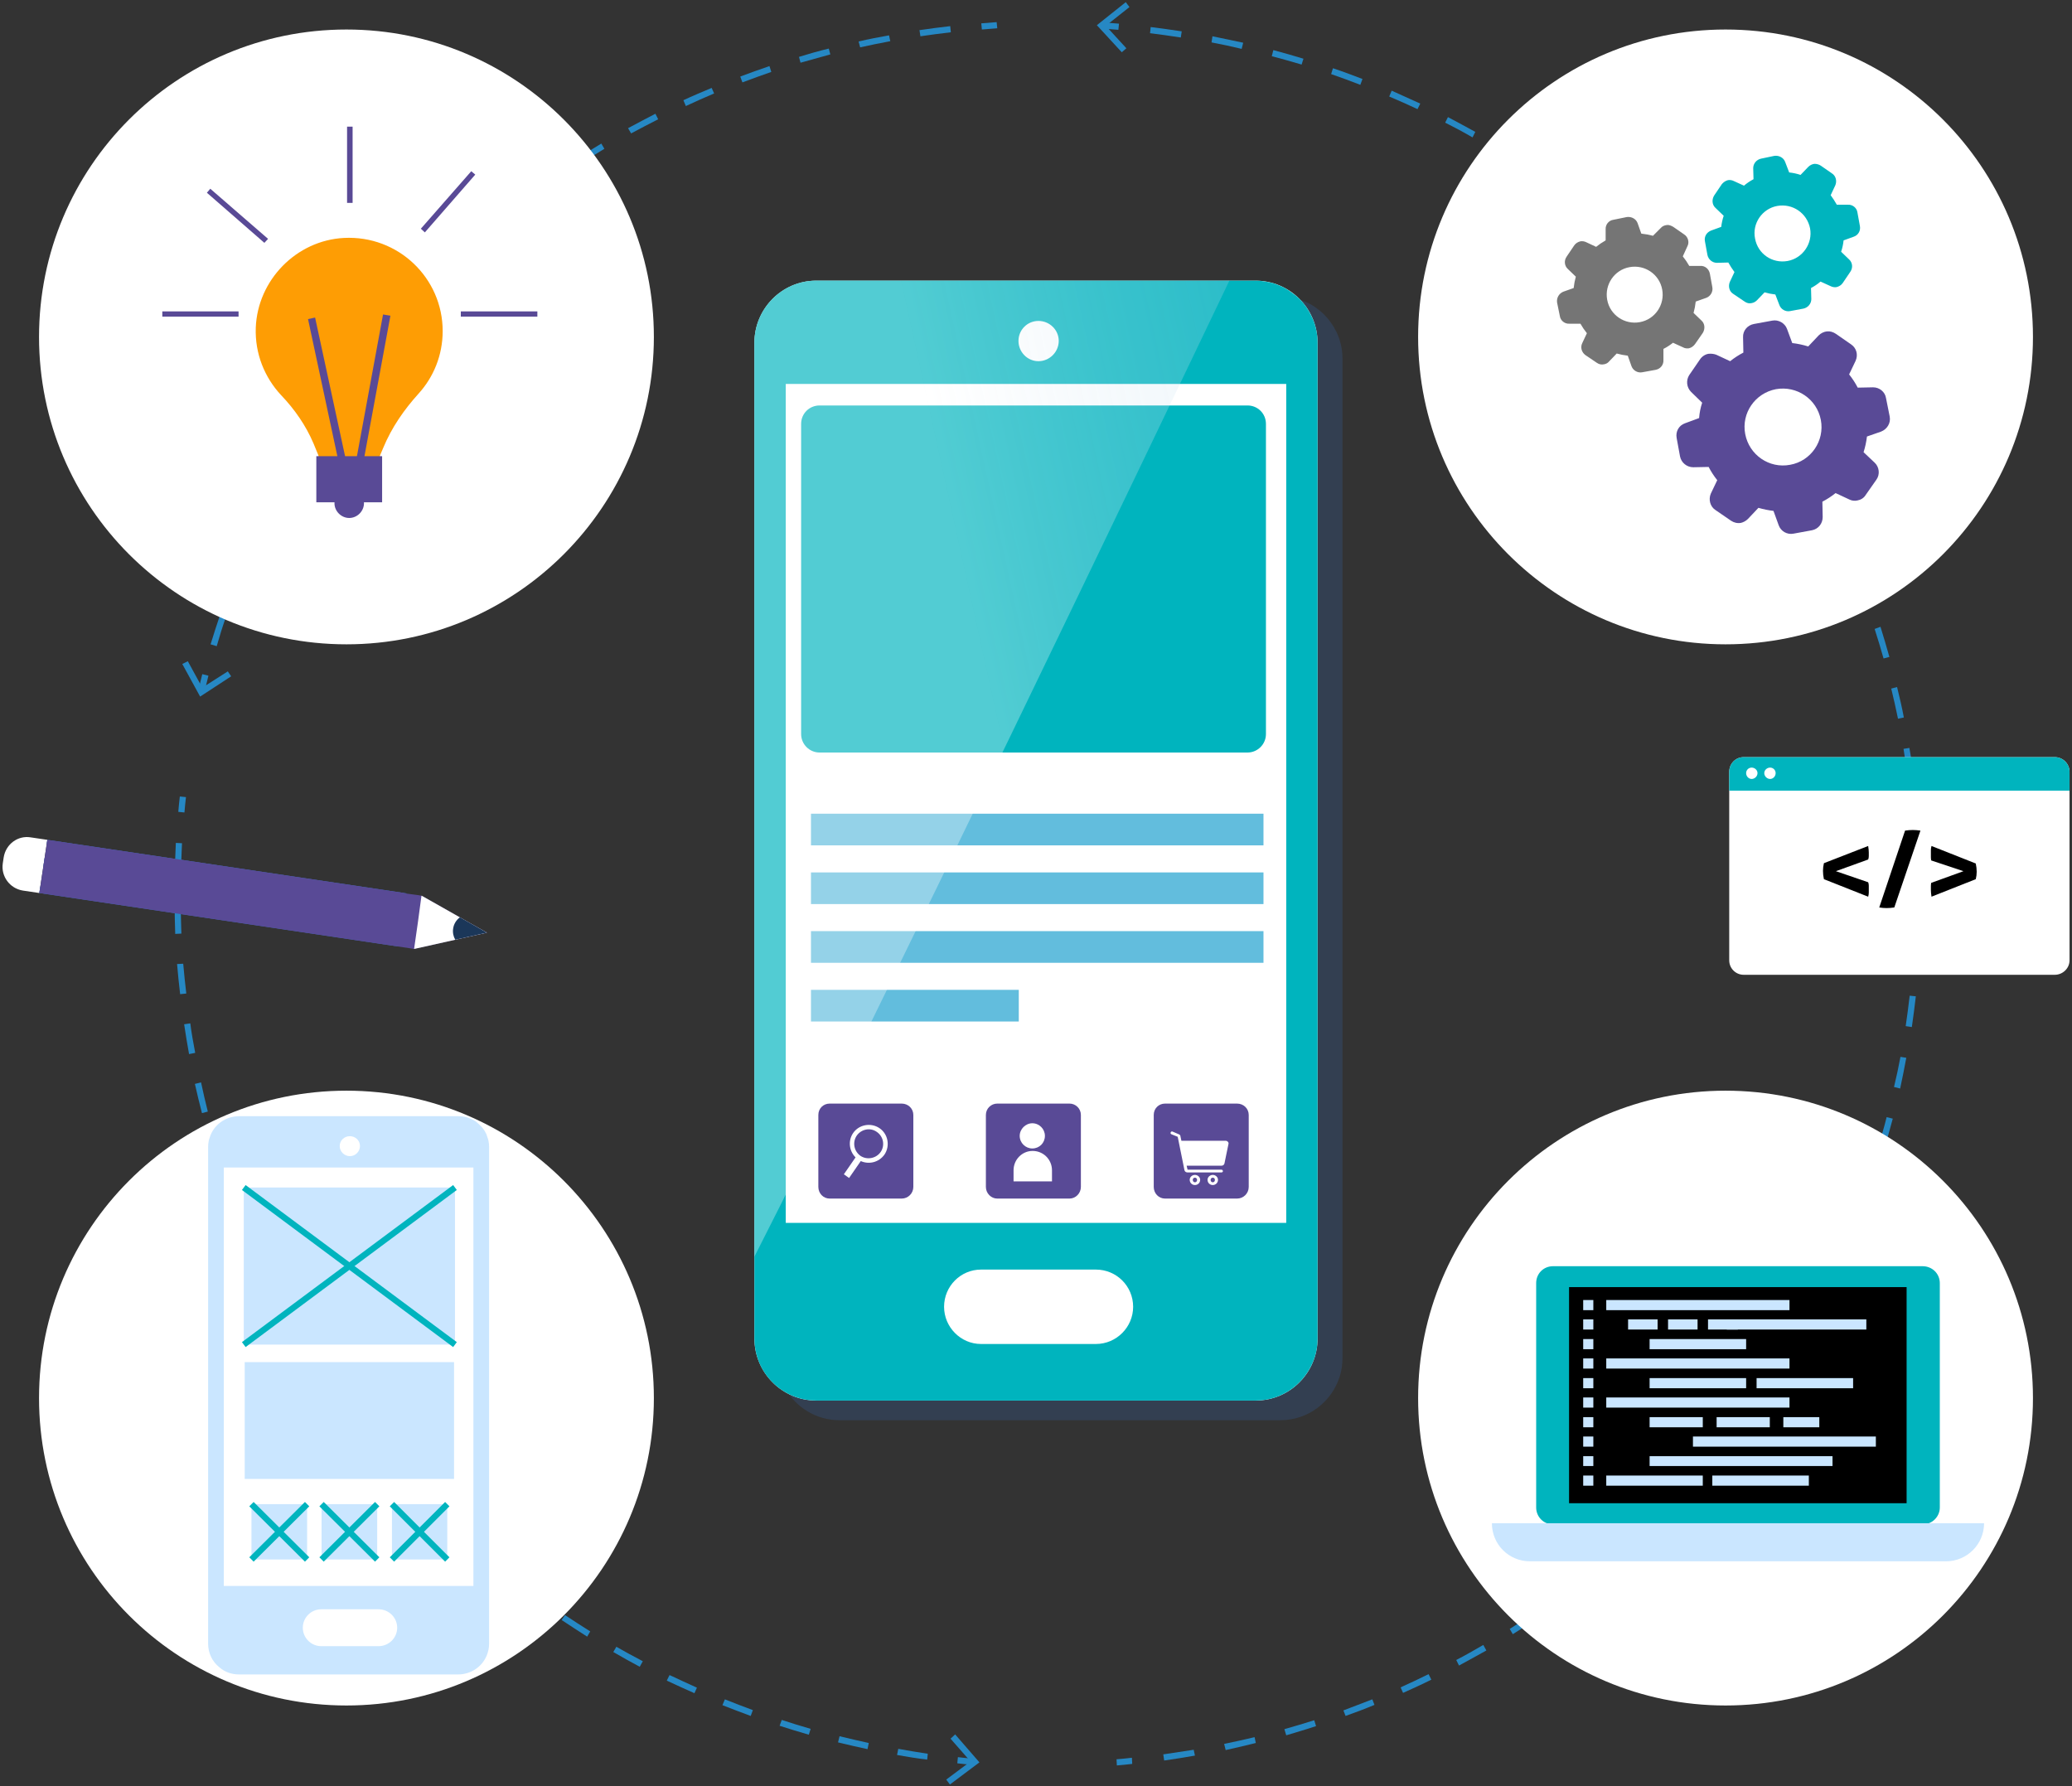 <svg width="674" height="581" viewBox="0 0 674 581" fill="none" xmlns="http://www.w3.org/2000/svg">
<rect x="0" y="0" width="674" height="581" fill="#333333" stroke="none"/>
<path d="M66.6 224.699L64.6 224.199C65 222.599 65.4 220.965 65.8 219.299L67.8 219.799C67.4 221.465 67 223.099 66.6 224.699Z" fill="#2688C4"/>
<path d="M70.498 210.2L68.498 209.6C69.498 206.4 70.498 203.2 71.598 200L73.498 200.7C72.398 203.8 71.398 207 70.498 210.2ZM76.898 191.2L74.998 190.5C76.198 187.4 77.398 184.2 78.698 181.2L80.598 181.9C79.298 185 77.998 188.1 76.898 191.2ZM84.598 172.8L82.798 171.9C84.198 168.9 85.698 165.9 87.198 162.9L88.998 163.8C87.498 166.7 85.998 169.8 84.598 172.8ZM93.598 154.9L91.898 154C93.498 151 95.198 148.1 96.898 145.2L98.598 146.3C96.898 149.1 95.198 152 93.598 154.9ZM103.898 137.8L102.198 136.7C103.998 133.9 105.898 131 107.798 128.3L109.498 129.5C107.598 132.2 105.698 135 103.898 137.8ZM115.398 121.4L113.798 120.2C115.798 117.5 117.898 114.8 119.998 112.2L121.498 113.5C119.398 116.1 117.398 118.7 115.398 121.4ZM127.898 105.8L126.398 104.5C128.598 102 130.898 99.5 133.198 97L134.598 98.4C132.398 100.8 130.098 103.3 127.898 105.8ZM141.598 91.2L140.198 89.8C142.498 87.4 144.998 85.1 147.398 82.8L148.798 84.3C146.398 86.5 143.898 88.9 141.598 91.2ZM156.198 77.6L154.898 76.1C157.398 73.9 159.998 71.7 162.598 69.6L163.898 71.2C161.298 73.3 158.698 75.4 156.198 77.6ZM171.798 65.1L170.598 63.5C173.198 61.5 175.998 59.5 178.698 57.6L179.898 59.2C177.098 61.1 174.398 63.1 171.798 65.1ZM188.198 53.7L187.098 52C189.898 50.2 192.798 48.4 195.598 46.7L196.598 48.4C193.798 50.1 190.898 51.9 188.198 53.7ZM205.298 43.4L204.298 41.7C207.298 40.1 210.298 38.5 213.198 37L214.098 38.8C211.198 40.3 208.198 41.8 205.298 43.4ZM223.098 34.5L222.298 32.6C225.298 31.2 228.398 29.9 231.498 28.6L232.298 30.4C229.198 31.7 226.098 33.1 223.098 34.5ZM241.498 26.8L240.798 24.9C243.998 23.7 247.098 22.6 250.298 21.5L250.898 23.4C247.798 24.5 244.598 25.6 241.498 26.8ZM260.398 20.4L259.898 18.5C263.098 17.5 266.298 16.6 269.598 15.8L270.098 17.7C266.898 18.6 263.598 19.5 260.398 20.4ZM279.798 15.4L279.298 13.5C282.598 12.7 285.898 12.1 289.198 11.5L289.598 13.4C286.298 14 282.998 14.7 279.798 15.4ZM299.398 11.8L299.098 9.8C302.398 9.3 305.798 8.9 309.098 8.5L309.298 10.5C305.998 10.9 302.698 11.3 299.398 11.8Z" fill="#2688C4"/>
<path d="M319.399 9.599L319.199 7.599C320.866 7.466 322.533 7.333 324.199 7.199L324.399 9.199C322.733 9.333 321.066 9.466 319.399 9.599Z" fill="#2688C4"/>
<path d="M75.199 220L74.099 218.4L65.799 223.7L61.099 215.1L59.299 216L65.099 226.6L75.199 220Z" fill="#2688C4"/>
<path d="M316.398 574.1C314.665 573.966 312.998 573.8 311.398 573.6L311.598 571.6C313.198 571.8 314.832 571.966 316.498 572.1L316.398 574.1Z" fill="#2688C4"/>
<path d="M301.599 572.399C298.299 571.999 295.099 571.499 291.799 570.899L292.199 568.899C295.399 569.499 298.599 569.999 301.799 570.499L301.599 572.399ZM282.199 568.999C278.999 568.299 275.799 567.599 272.599 566.799L273.099 564.799C276.299 565.599 279.499 566.299 282.599 566.999L282.199 568.999ZM263.099 564.299C259.899 563.399 256.799 562.399 253.599 561.399L254.299 559.499C257.399 560.499 260.499 561.499 263.699 562.399L263.099 564.299ZM244.199 558.199C241.199 557.099 238.099 555.899 234.999 554.699L235.799 552.799C238.799 553.999 241.899 555.199 244.899 556.299L244.199 558.199ZM225.899 550.799C222.899 549.499 219.899 548.099 216.899 546.699L217.799 544.899C220.799 546.299 223.799 547.699 226.699 548.999L225.899 550.799ZM208.099 542.199C205.299 540.699 202.399 539.099 199.499 537.399L200.499 535.699C203.299 537.299 206.199 538.899 209.099 540.399L208.099 542.199ZM190.999 532.399C188.199 530.599 185.399 528.799 182.699 526.999L183.799 525.399C186.499 527.199 189.299 528.999 191.999 530.699L190.999 532.399ZM174.599 521.399C171.999 519.499 169.299 517.499 166.799 515.499L167.999 513.899C170.499 515.899 173.199 517.899 175.799 519.799L174.599 521.399ZM158.999 509.299C156.499 507.199 153.999 504.999 151.599 502.799L152.899 501.299C155.299 503.499 157.799 505.599 160.299 507.699L158.999 509.299ZM144.299 496.199C141.999 493.999 139.599 491.599 137.299 489.299L138.799 487.899C141.099 490.199 143.399 492.499 145.699 494.699L144.299 496.199ZM130.599 482.099C128.399 479.699 126.199 477.199 124.099 474.699L125.599 473.399C127.699 475.899 129.799 478.399 131.999 480.799L130.599 482.099ZM117.899 467.099C115.899 464.499 113.899 461.899 111.899 459.199L113.499 457.999C115.499 460.699 117.499 463.299 119.499 465.799L117.899 467.099ZM106.199 451.299C104.299 448.499 102.499 445.799 100.799 442.999L102.499 441.999C104.199 444.699 105.999 447.399 107.799 450.099L106.199 451.299ZM95.699 434.699C93.999 431.899 92.399 428.999 90.899 426.099L92.599 425.199C94.199 427.999 95.799 430.899 97.399 433.699L95.699 434.699ZM86.399 417.399C84.899 414.499 83.499 411.499 82.099 408.499L83.999 407.699C85.299 410.599 86.699 413.599 88.199 416.499L86.399 417.399ZM78.199 399.499C76.999 396.499 75.799 393.399 74.599 390.299L76.499 389.599C77.599 392.699 78.799 395.699 80.099 398.699L78.199 399.499ZM71.299 381.099C70.299 377.999 69.299 374.799 68.299 371.699L70.299 371.099C71.199 374.199 72.199 377.399 73.199 380.499L71.299 381.099ZM65.699 362.099C64.899 358.999 64.099 355.799 63.399 352.599L65.399 352.099C66.099 355.299 66.799 358.499 67.599 361.599L65.699 362.099ZM61.499 342.899C60.899 339.699 60.399 336.399 59.899 333.199L61.899 332.899C62.299 336.099 62.899 339.299 63.499 342.499L61.499 342.899ZM58.599 323.399C58.199 320.199 57.899 316.899 57.599 313.599L59.599 313.499C59.899 316.699 60.199 319.999 60.599 323.199L58.599 323.399ZM56.999 303.799C56.899 300.499 56.799 297.199 56.799 293.899H58.799C58.799 297.099 58.899 300.399 58.999 303.699L56.999 303.799ZM58.799 284.099H56.799C56.899 280.799 57.099 277.499 57.199 274.199L59.199 274.299C59.099 277.599 58.899 280.899 58.799 284.099Z" fill="#2688C4"/>
<path d="M59.998 264.3L57.998 264.1C58.131 262.433 58.298 260.766 58.498 259.1L60.498 259.3C60.298 260.966 60.131 262.633 59.998 264.3Z" fill="#2688C4"/>
<path d="M310.699 564.199L309.199 565.599L315.699 572.999L307.799 578.899L308.999 580.499L318.599 573.299L310.699 564.199Z" fill="#2688C4"/>
<path d="M363.798 9.699C362.198 9.566 360.565 9.432 358.898 9.299L358.998 7.299C360.665 7.432 362.332 7.566 363.998 7.699L363.798 9.699Z" fill="#2688C4"/>
<path d="M378.7 572.699L378.4 570.699C381.7 570.199 385.1 569.699 388.3 569.199L388.7 571.099C385.4 571.699 382 572.199 378.7 572.699ZM398.7 569.299L398.2 567.299C401.5 566.599 404.8 565.899 408.1 565.099L408.5 566.999C405.3 567.799 401.9 568.599 398.7 569.299ZM418.4 564.499L417.8 562.499C421 561.599 424.3 560.599 427.5 559.599L428.1 561.499C424.9 562.599 421.6 563.499 418.4 564.499ZM437.7 558.199L437 556.399C440.1 555.199 443.3 553.999 446.4 552.799L447.1 554.599C444 555.899 440.8 557.099 437.7 558.199ZM456.4 550.699L455.6 548.899C458.7 547.499 461.7 546.099 464.7 544.599L465.6 546.399C462.6 547.899 459.5 549.299 456.4 550.699ZM474.6 541.799L473.7 539.999C476.6 538.499 479.6 536.799 482.5 535.099L483.5 536.899C480.6 538.499 477.6 540.199 474.6 541.799ZM492.1 531.599L491.1 529.899C493.9 528.099 496.7 526.299 499.5 524.399L500.6 526.099C497.9 527.899 495 529.799 492.1 531.599ZM508.9 520.199L507.7 518.599C510.4 516.599 513.1 514.599 515.7 512.499L517 514.099C514.3 516.199 511.6 518.199 508.9 520.199ZM524.8 507.599L523.5 506.099C526.1 503.899 528.6 501.699 531.1 499.499L532.4 500.899C529.9 503.199 527.4 505.499 524.8 507.599ZM539.8 493.999L538.4 492.499C540.8 490.199 543.2 487.799 545.5 485.399L546.9 486.699C544.6 489.199 542.2 491.599 539.8 493.999ZM553.8 479.299L552.3 477.899C554.5 475.499 556.7 472.899 558.8 470.299L560.4 471.599C558.2 474.199 556 476.799 553.8 479.299ZM566.7 463.599L565.1 462.399C567.1 459.699 569.2 456.999 571.1 454.299L572.7 455.399C570.8 458.199 568.7 460.899 566.7 463.599ZM578.4 447.099L576.8 445.999C578.6 443.199 580.4 440.299 582.2 437.399L583.9 438.499C582.1 441.399 580.3 444.199 578.4 447.099ZM589 429.699L587.3 428.699C588.9 425.799 590.5 422.799 592 419.799L593.8 420.799C592.3 423.699 590.7 426.699 589 429.699ZM598.3 411.599L596.5 410.799C597.9 407.699 599.3 404.599 600.6 401.599L602.5 402.399C601.1 405.499 599.7 408.599 598.3 411.599ZM606.3 392.899L604.4 392.199C605.6 389.099 606.8 385.899 607.9 382.699L609.8 383.399C608.7 386.599 607.5 389.799 606.3 392.899ZM612.9 373.699L611 373.099C611.9 369.899 612.9 366.699 613.7 363.399L615.7 363.899C614.8 367.199 613.9 370.499 612.9 373.699ZM618.1 354.099L616.1 353.599C616.9 350.299 617.6 346.999 618.2 343.799L620.1 344.099C619.5 347.399 618.8 350.799 618.1 354.099ZM621.9 334.099L619.9 333.799C620.4 330.499 620.8 327.199 621.2 323.899L623.2 324.099C622.8 327.399 622.4 330.799 621.9 334.099ZM624.2 313.999L622.2 313.799C622.5 310.499 622.7 307.099 622.8 303.799L624.8 303.899C624.7 307.199 624.5 310.599 624.2 313.999ZM625.1 293.699H623.1C623.1 292.766 623.1 291.832 623.1 290.899C623.1 288.499 623.066 286.065 623 283.599H625C625.066 286.065 625.1 288.499 625.1 290.899C625.1 291.832 625.1 292.766 625.1 293.699ZM622.6 273.599C622.4 270.199 622.1 266.799 621.8 263.499L623.8 263.299C624.1 266.699 624.4 270.099 624.6 273.399L622.6 273.599ZM620.7 253.599C620.2 250.299 619.7 246.899 619.2 243.599L621.1 243.299C621.7 246.599 622.2 249.999 622.6 253.299L620.7 253.599ZM617.4 233.799C616.7 230.499 616 227.199 615.2 223.999L617.1 223.499C617.9 226.799 618.7 230.099 619.3 233.399L617.4 233.799ZM612.7 214.199C611.8 210.999 610.8 207.699 609.8 204.599L611.7 203.899C612.7 207.199 613.7 210.399 614.6 213.699L612.7 214.199ZM606.5 194.999C605.4 191.899 604.2 188.699 602.9 185.599L604.8 184.899C606.1 187.999 607.3 191.199 608.4 194.299L606.5 194.999ZM599 176.399C597.6 173.299 596.2 170.299 594.7 167.299L596.5 166.399C598 169.399 599.5 172.499 600.8 175.599L599 176.399ZM590.2 158.299C588.6 155.399 587 152.399 585.3 149.499L587 148.499C588.7 151.399 590.4 154.399 592 157.399L590.2 158.299ZM580.1 140.899C578.3 137.999 576.4 135.199 574.5 132.399L576.2 131.299C578.1 134.099 580 136.999 581.7 139.799L580.1 140.899ZM568.8 124.299C566.9 121.599 564.8 118.899 562.7 116.299L564.3 114.999C566.4 117.699 568.5 120.399 570.4 123.099L568.8 124.299ZM556.4 108.499C554.2 105.899 552 103.399 549.7 100.899L551.2 99.599C553.5 102.099 555.7 104.599 557.9 107.199L556.4 108.499ZM542.8 93.599C540.5 91.199 538.1 88.799 535.6 86.499L537 85.099C539.5 87.399 541.9 89.799 544.2 92.199L542.8 93.599ZM528.2 79.699C525.7 77.499 523.2 75.299 520.6 73.199L521.9 71.599C524.4 73.799 527 75.999 529.6 78.199L528.2 79.699ZM512.6 66.899C510 64.899 507.2 62.899 504.5 60.899L505.7 59.299C508.4 61.199 511.2 63.299 513.8 65.299L512.6 66.899ZM496.2 55.199C493.4 53.399 490.5 51.599 487.7 49.799L488.7 48.099C491.6 49.899 494.5 51.699 497.3 53.599L496.2 55.199ZM479 44.699C476.1 42.999 473.1 41.399 470.1 39.899L471 38.099C474 39.699 477 41.299 479.9 42.899L479 44.699ZM461.1 35.499C458.1 34.099 455 32.699 451.9 31.399L452.7 29.499C455.8 30.899 458.9 32.299 462 33.699L461.1 35.499ZM442.5 27.599C439.4 26.399 436.2 25.199 433 24.099L433.6 22.199C436.9 23.299 440.1 24.499 443.2 25.699L442.5 27.599ZM423.4 20.999C420.2 20.099 417 19.099 413.7 18.299L414.2 16.299C417.5 17.199 420.8 18.099 424 19.099L423.4 20.999ZM403.9 15.899C400.6 15.099 397.3 14.399 394.1 13.799L394.4 11.799C397.7 12.499 401.1 13.199 404.4 13.899L403.9 15.899ZM384.1 12.199C380.8 11.699 377.4 11.199 374.1 10.799L374.3 8.799C377.7 9.199 381 9.699 384.4 10.199L384.1 12.199Z" fill="#2688C4"/>
<path d="M363.299 574.299L363.199 572.299C364.866 572.165 366.533 571.999 368.199 571.799L368.299 573.799C366.633 573.999 364.966 574.165 363.299 574.299Z" fill="#2688C4"/>
<path d="M364.899 16.999L366.399 15.699L359.699 8.399L367.399 2.299L366.199 0.699L356.799 8.199L364.899 16.999Z" fill="#2688C4"/>
<path fill-rule="evenodd" clip-rule="evenodd" d="M390.798 194.7V204.4C390.798 207.7 388.398 210.5 385.098 211.1L377.398 212.3C376.598 214.9 375.598 217.4 374.298 219.8L378.798 226.2C380.798 228.9 380.398 232.6 378.098 235L371.298 241.8C369.998 243.1 368.298 243.8 366.498 243.8C364.998 243.8 363.698 243.4 362.498 242.5L356.198 238C353.798 239.266 351.298 240.3 348.698 241.1L347.398 248.8C346.798 252.1 343.998 254.5 340.698 254.5H330.998C327.598 254.5 324.798 252.1 324.298 248.8L322.998 241.1C320.465 240.3 318.032 239.3 315.698 238.1L309.298 242.7C308.098 243.5 306.798 244 305.398 244C303.498 244 301.798 243.2 300.598 242L293.698 235.1C291.398 232.8 291.098 229.1 292.998 226.4L297.498 220.1C296.232 217.7 295.198 215.2 294.398 212.6L286.598 211.3C283.298 210.7 280.898 207.9 280.898 204.6V194.9C280.898 191.6 283.298 188.8 286.598 188.2L294.198 186.9C294.932 184.3 295.932 181.8 297.198 179.4L292.598 173C290.698 170.3 290.998 166.6 293.398 164.2L300.198 157.4C301.498 156.1 303.198 155.4 304.998 155.4C306.498 155.4 307.798 155.8 308.998 156.7L315.298 161.2C317.698 159.933 320.198 158.9 322.798 158.1L324.098 150.2C324.598 147 327.498 144.6 330.798 144.6H340.498C343.798 144.6 346.598 147 347.198 150.2L348.398 157.9C351.132 158.7 353.732 159.766 356.198 161.1L362.598 156.5C363.898 155.6 365.498 155.1 367.198 155.3C368.798 155.4 370.298 156.2 371.398 157.4L378.098 164.1C380.498 166.4 380.798 170.1 378.898 172.8L374.298 179.2C375.565 181.6 376.598 184.1 377.398 186.7L385.098 188C388.398 188.5 390.798 191.4 390.798 194.7ZM362.898 199.5C362.898 184.6 350.798 172.5 335.798 172.5C320.898 172.5 308.798 184.6 308.798 199.5C308.798 214.5 320.898 226.6 335.798 226.6C350.798 226.6 362.898 214.5 362.898 199.5Z" fill="#D8AE27"/>
<path fill-rule="evenodd" clip-rule="evenodd" d="M395.499 194.7V204.4C395.499 207.7 393.199 210.5 389.899 211.1L382.199 212.3C381.399 214.9 380.299 217.4 379.099 219.8L383.599 226.2C385.499 228.9 385.199 232.6 382.899 235L375.999 241.8C374.699 243.1 372.999 243.8 371.199 243.8C369.799 243.8 368.399 243.4 367.299 242.5L360.899 238C358.499 239.266 355.999 240.3 353.399 241.1L352.099 248.8C351.599 252.1 348.799 254.5 345.399 254.5H335.699C332.399 254.5 329.599 252.1 328.999 248.8L327.799 241.1C325.266 240.3 322.833 239.3 320.499 238.1L314.099 242.7C312.899 243.5 311.599 244 310.099 244C308.299 244 306.599 243.2 305.299 242L298.499 235.1C296.099 232.8 295.799 229.1 297.799 226.4L302.299 220.1C300.966 217.7 299.899 215.2 299.099 212.6L291.299 211.3C287.999 210.7 285.699 207.9 285.699 204.6V194.9C285.699 191.6 287.999 188.8 291.299 188.2L298.999 186.9C299.733 184.3 300.733 181.8 301.999 179.4L297.399 173C295.499 170.3 295.799 166.6 298.099 164.2L304.999 157.4C306.299 156.1 307.999 155.4 309.799 155.4C311.199 155.4 312.599 155.8 313.799 156.7L320.099 161.2C322.499 159.933 324.966 158.9 327.499 158.1L328.899 150.2C329.399 147 332.199 144.6 335.599 144.6H345.199C348.599 144.6 351.399 147 351.899 150.2L353.199 157.9C355.933 158.7 358.533 159.766 360.999 161.1L367.399 156.5C368.699 155.6 370.299 155.1 371.999 155.3C373.599 155.4 374.999 156.2 376.199 157.4L382.899 164.1C385.299 166.4 385.599 170.1 383.699 172.8L379.099 179.2C380.366 181.6 381.399 184.1 382.199 186.7L389.899 188C393.199 188.5 395.599 191.4 395.499 194.7ZM367.599 199.5C367.599 184.6 355.499 172.5 340.599 172.5C325.699 172.5 313.599 184.6 313.599 199.5C313.599 214.5 325.699 226.6 340.599 226.6C355.499 226.6 367.599 214.5 367.599 199.5Z" fill="#F1C833"/>
<path d="M212.699 109.6C212.699 164.8 167.899 209.6 112.699 209.6C57.399 209.6 12.699 164.8 12.699 109.6C12.699 54.4 57.399 9.6 112.699 9.6C167.899 9.6 212.699 54.4 212.699 109.6Z" fill="white"/>
<path d="M661.299 109.6C661.299 164.8 616.599 209.6 561.299 209.6C506.099 209.6 461.299 164.8 461.299 109.6C461.299 54.4 506.099 9.6 561.299 9.6C616.599 9.6 661.299 54.4 661.299 109.6Z" fill="white"/>
<path d="M212.699 454.799C212.699 509.999 167.899 554.799 112.699 554.799C57.399 554.799 12.699 509.999 12.699 454.799C12.699 399.599 57.399 354.799 112.699 354.799C167.899 354.799 212.699 399.599 212.699 454.799Z" fill="white"/>
<path d="M661.299 454.799C661.299 509.999 616.599 554.799 561.299 554.799C506.099 554.799 461.299 509.999 461.299 454.799C461.299 399.599 506.099 354.799 561.299 354.799C616.599 354.799 661.299 399.599 661.299 454.799Z" fill="white"/>
<path d="M143.999 107.699C143.999 90.399 129.499 76.499 111.899 77.399C96.399 78.199 83.799 91.099 83.199 106.599C82.899 115.099 86.099 122.799 91.399 128.499C95.799 133.099 99.499 138.399 101.999 144.299L103.599 148.199V153.999H111.599H115.599H123.599V148.199L124.699 145.599C127.399 139.099 131.399 133.299 136.199 127.999C140.999 122.699 143.999 115.599 143.999 107.699Z" fill="#FE9D04"/>
<path d="M124.298 163.398H102.898V148.398H124.298V163.398Z" fill="#594A96"/>
<path d="M117.299 155.199H111.199L100.199 103.799L102.499 103.299L113.199 152.799H115.299L124.599 102.299L126.999 102.699L117.299 155.199Z" fill="#594A96"/>
<path d="M118.399 163.698C118.399 166.298 116.199 168.498 113.599 168.498C110.999 168.498 108.799 166.298 108.799 163.698C108.799 161.098 110.999 158.898 113.599 158.898C116.199 158.898 118.399 161.098 118.399 163.698Z" fill="#594A96"/>
<path d="M114.698 65.999H112.898V41.199H114.698V65.999Z" fill="#594A96"/>
<path d="M174.798 102.999H149.898V101.299H174.798V102.999Z" fill="#594A96"/>
<path d="M77.599 102.999H52.799V101.299H77.599V102.999Z" fill="#594A96"/>
<path d="M85.999 78.998L67.299 62.699L68.399 61.398L87.199 77.698L85.999 78.998Z" fill="#594A96"/>
<path d="M138.198 75.599L136.898 74.399L153.298 55.699L154.598 56.799L138.198 75.599Z" fill="#594A96"/>
<path opacity="0.2" d="M434.698 107.898C433.698 105.898 432.398 103.998 430.798 102.398C430.732 102.332 430.665 102.265 430.598 102.198C429.998 101.598 429.332 101.032 428.598 100.498C427.665 99.765 426.665 99.132 425.598 98.598C424.598 98.132 423.565 97.698 422.498 97.298C420.598 96.798 418.598 96.398 416.498 96.398H273.098C261.898 96.398 252.898 105.498 252.898 116.598V130.098V403.998V441.798C252.898 445.298 253.698 448.498 255.298 451.398C258.698 457.698 265.398 461.998 273.098 461.998H416.498C425.598 461.998 433.198 455.998 435.798 447.798C436.398 445.898 436.698 443.898 436.698 441.798V403.998V130.098V116.598C436.698 113.498 435.998 110.598 434.698 107.898Z" fill="#3672C9"/>
<path d="M408.498 91.299H265.498C254.398 91.299 245.398 100.399 245.398 111.499V435.399C245.398 446.499 254.398 455.599 265.498 455.599H408.498C419.598 455.599 428.598 446.499 428.598 435.399V111.499C428.598 100.399 419.598 91.299 408.498 91.299Z" fill="white"/>
<path fill-rule="evenodd" clip-rule="evenodd" d="M428.598 111.499V435.399C428.598 437.499 428.298 439.499 427.698 441.399C425.098 449.599 417.498 455.599 408.498 455.599H265.498C257.898 455.599 251.198 451.299 247.798 444.999C246.298 442.199 245.398 438.899 245.398 435.399V111.499C245.398 100.399 254.398 91.299 265.498 91.299H408.498C410.498 91.299 412.598 91.699 414.398 92.199C415.532 92.599 416.598 93.032 417.598 93.499C418.598 94.032 419.565 94.665 420.498 95.399C421.232 95.932 421.932 96.499 422.598 97.099C422.598 97.165 422.632 97.199 422.698 97.199C424.298 98.799 425.598 100.699 426.598 102.799C427.898 105.399 428.598 108.399 428.598 111.499ZM418.398 124.899H255.598V397.799H418.398V124.899Z" fill="#00B4BE"/>
<path d="M356.498 412.998H319.098C312.498 412.998 307.098 418.398 307.098 425.098C307.098 431.698 312.498 437.198 319.098 437.198H356.498C363.198 437.198 368.598 431.698 368.598 425.098C368.598 418.398 363.198 412.998 356.498 412.998Z" fill="white"/>
<path d="M344.399 110.898C344.399 114.498 341.399 117.498 337.799 117.498C334.199 117.498 331.299 114.498 331.299 110.898C331.299 107.298 334.199 104.398 337.799 104.398C341.399 104.398 344.399 107.298 344.399 110.898Z" fill="white"/>
<path d="M405.798 244.798H266.598C263.298 244.798 260.598 242.098 260.598 238.798V137.898C260.598 134.498 263.298 131.898 266.598 131.898H405.798C409.098 131.898 411.798 134.498 411.798 137.898V238.798C411.798 242.098 409.098 244.798 405.798 244.798Z" fill="#00B4BE"/>
<path d="M410.999 274.999H263.799V264.699H410.999V274.999Z" fill="#62BDDD"/>
<path d="M410.999 294.099H263.799V283.799H410.999V294.099Z" fill="#62BDDD"/>
<path d="M410.999 313.198H263.799V302.898H410.999V313.198Z" fill="#62BDDD"/>
<path d="M331.399 332.298H263.799V321.998H331.399V332.298Z" fill="#62BDDD"/>
<path opacity="0.4" d="M399.898 91.299H265.498C254.398 91.299 245.398 100.399 245.398 111.499V408.799C286.098 328.899 374.298 144.899 399.898 91.299Z" fill="url(#paint0_linear_2956_21336)"/>
<path d="M402.399 389.898H378.999C376.899 389.898 375.299 388.198 375.299 386.098V362.698C375.299 360.598 376.899 358.998 378.999 358.998H402.399C404.499 358.998 406.199 360.598 406.199 362.698V386.098C406.199 388.198 404.499 389.898 402.399 389.898Z" fill="#594A96"/>
<path d="M347.899 389.898H324.399C322.399 389.898 320.699 388.198 320.699 386.098V362.698C320.699 360.598 322.399 358.998 324.399 358.998H347.899C349.899 358.998 351.599 360.598 351.599 362.698V386.098C351.599 388.198 349.899 389.898 347.899 389.898Z" fill="#594A96"/>
<path d="M293.299 389.898H269.899C267.799 389.898 266.199 388.198 266.199 386.098V362.698C266.199 360.598 267.799 358.998 269.899 358.998H293.299C295.399 358.998 297.099 360.598 297.099 362.698V386.098C297.099 388.198 295.399 389.898 293.299 389.898Z" fill="#594A96"/>
<path fill-rule="evenodd" clip-rule="evenodd" d="M390.4 383.797C390.4 384.797 389.6 385.497 388.7 385.497C387.8 385.497 387 384.797 387 383.797C387 382.897 387.8 382.197 388.7 382.197C389.6 382.197 390.4 382.897 390.4 383.797ZM389.4 383.797C389.4 383.397 389.1 383.097 388.7 383.097C388.3 383.097 388 383.397 388 383.797C388 384.297 388.3 384.597 388.7 384.597C389.1 384.597 389.4 384.297 389.4 383.797Z" fill="white"/>
<path fill-rule="evenodd" clip-rule="evenodd" d="M396.199 383.797C396.199 384.797 395.399 385.497 394.499 385.497C393.599 385.497 392.799 384.797 392.799 383.797C392.799 382.897 393.599 382.197 394.499 382.197C395.399 382.197 396.199 382.897 396.199 383.797ZM395.199 383.797C395.199 383.397 394.899 383.097 394.499 383.097C394.099 383.097 393.799 383.397 393.799 383.797C393.799 384.297 394.099 384.597 394.499 384.597C394.899 384.597 395.199 384.297 395.199 383.797Z" fill="white"/>
<path d="M388.299 374.398H394.899C395.199 374.398 395.399 374.198 395.399 373.898C395.399 373.698 395.199 373.498 394.899 373.498H388.299C387.999 373.498 387.799 373.698 387.799 373.898C387.799 374.198 387.999 374.398 388.299 374.398Z" fill="white"/>
<path d="M394.599 375.898H388.599C388.399 375.898 388.199 376.098 388.199 376.298C388.199 376.598 388.399 376.798 388.599 376.798H394.599C394.799 376.798 394.999 376.598 394.999 376.298C394.999 376.098 394.799 375.898 394.599 375.898Z" fill="white"/>
<path d="M399.399 371.398C399.199 371.198 398.999 371.098 398.699 371.098H384.299L383.999 369.698C383.999 369.398 383.799 369.098 383.499 368.998L381.399 368.098C381.199 367.998 380.899 368.098 380.799 368.398C380.699 368.598 380.799 368.898 381.099 368.998L383.099 369.798L385.299 380.698C385.399 381.098 385.799 381.398 386.299 381.398H397.299C397.599 381.398 397.799 381.198 397.799 380.998C397.799 380.698 397.599 380.498 397.299 380.498H386.299L385.999 379.198H397.399C397.799 379.198 398.199 378.898 398.299 378.498L399.599 372.198C399.699 371.898 399.599 371.598 399.399 371.398Z" fill="white"/>
<path fill-rule="evenodd" clip-rule="evenodd" d="M280 377.699L276.2 383.199L274.5 381.999L278.3 376.499C276.2 374.399 275.8 371.099 277.5 368.599C279.4 365.799 283.3 365.099 286.1 366.999C288.9 368.899 289.6 372.799 287.7 375.599C285.9 378.099 282.7 378.899 280 377.699ZM286.5 374.699C287.9 372.599 287.4 369.699 285.2 368.199C283.1 366.699 280.2 367.299 278.7 369.399C277.2 371.599 277.8 374.499 279.9 375.999C282 377.399 285 376.899 286.5 374.699Z" fill="white"/>
<path d="M339.899 369.498C339.899 371.798 338.099 373.598 335.799 373.598C333.599 373.598 331.699 371.798 331.699 369.498C331.699 367.298 333.599 365.398 335.799 365.398C338.099 365.398 339.899 367.298 339.899 369.498Z" fill="white"/>
<path d="M335.899 374.398C332.499 374.398 329.699 377.198 329.699 380.698V384.298H342.199V380.698C342.199 377.198 339.399 374.398 335.899 374.398Z" fill="white"/>
<path fill-rule="evenodd" clip-rule="evenodd" d="M556.199 88.999L556.999 93.399C557.299 94.899 556.399 96.399 554.999 96.899L551.599 98.099C551.466 99.365 551.233 100.599 550.899 101.799L553.499 104.299C554.599 105.299 554.699 106.999 553.899 108.299L551.399 111.899C550.899 112.599 550.199 113.099 549.399 113.299C548.699 113.399 547.999 113.299 547.499 112.999L544.199 111.499C543.199 112.299 542.166 112.965 541.099 113.499V117.099C541.199 118.699 540.099 119.999 538.599 120.299L534.199 121.099C532.699 121.399 531.199 120.499 530.699 119.099L529.499 115.699C528.299 115.565 527.099 115.332 525.899 114.999L523.399 117.599C522.999 118.099 522.399 118.399 521.799 118.499C520.899 118.699 520.099 118.499 519.399 117.999L515.699 115.499C514.499 114.599 513.999 112.999 514.699 111.599L516.199 108.399C515.399 107.399 514.699 106.365 514.099 105.299H510.499C508.999 105.399 507.599 104.299 507.399 102.799L506.499 98.399C506.299 96.899 507.099 95.499 508.499 94.899L511.899 93.699C512.033 92.432 512.266 91.199 512.599 89.999L509.999 87.499C508.899 86.499 508.699 84.799 509.599 83.499L512.099 79.799C512.599 79.099 513.299 78.699 514.099 78.499C514.699 78.399 515.399 78.499 515.999 78.799L519.199 80.299C520.199 79.499 521.232 78.799 522.299 78.199V74.599C522.199 73.099 523.299 71.699 524.799 71.499L529.199 70.599C530.699 70.399 532.199 71.199 532.699 72.599L533.899 75.999C535.166 76.132 536.433 76.365 537.699 76.699L540.199 74.199C540.699 73.599 541.399 73.299 542.199 73.199C542.899 73.099 543.599 73.399 544.299 73.799L547.899 76.299C549.099 77.099 549.599 78.799 548.899 80.099L547.399 83.399C548.199 84.399 548.899 85.432 549.499 86.499H553.099C554.599 86.399 555.899 87.499 556.199 88.999ZM540.699 94.199C539.799 89.199 534.999 85.999 530.099 86.899C525.099 87.799 521.899 92.599 522.799 97.499C523.699 102.499 528.499 105.699 533.399 104.799C538.399 103.899 541.599 99.099 540.699 94.199Z" fill="black" fill-opacity="0.54"/>
<path fill-rule="evenodd" clip-rule="evenodd" d="M604.2 69.098L605 73.498C605.3 74.998 604.5 76.498 603 76.998L599.7 78.198C599.566 79.465 599.3 80.698 598.9 81.898L601.5 84.398C602.6 85.398 602.8 87.098 601.9 88.398L599.4 92.098C598.9 92.798 598.2 93.198 597.4 93.398C596.8 93.498 596.1 93.398 595.5 93.098L592.2 91.598C591.266 92.398 590.233 93.098 589.1 93.698L589.2 97.298C589.2 98.798 588.1 100.098 586.6 100.398L582.3 101.198C580.8 101.498 579.3 100.598 578.8 99.198L577.5 95.798C576.3 95.665 575.133 95.432 574 95.098L571.5 97.698C571 98.198 570.4 98.498 569.8 98.598C569 98.798 568.2 98.598 567.5 98.098L563.8 95.598C562.5 94.798 562.1 93.098 562.7 91.698L564.2 88.498C563.466 87.498 562.8 86.465 562.2 85.398L558.5 85.498C557 85.498 555.7 84.398 555.4 82.898L554.6 78.498C554.3 76.998 555.1 75.598 556.6 74.998L559.9 73.798C560.033 72.598 560.3 71.398 560.7 70.198L558 67.598C556.9 66.598 556.8 64.898 557.6 63.598L560.1 59.898C560.6 59.298 561.3 58.798 562.1 58.598C562.8 58.498 563.4 58.598 564 58.898L567.3 60.398C568.233 59.598 569.266 58.898 570.4 58.298L570.3 54.698C570.3 53.198 571.4 51.898 572.9 51.598L577.2 50.698C578.7 50.498 580.2 51.298 580.7 52.698L582 56.098C583.266 56.232 584.5 56.498 585.7 56.898L588.2 54.298C588.8 53.698 589.5 53.398 590.2 53.298C591 53.298 591.7 53.498 592.3 53.898L595.9 56.398C597.2 57.198 597.6 58.898 597 60.298L595.5 63.498C596.233 64.498 596.9 65.532 597.5 66.598H601.1C602.6 66.498 604 67.598 604.2 69.098ZM588.8 74.298C587.8 69.298 583.1 66.098 578.1 66.998C573.2 67.898 569.9 72.698 570.9 77.598C571.8 82.598 576.5 85.798 581.5 84.898C586.4 83.998 589.7 79.198 588.8 74.298Z" fill="#00B4BE"/>
<path fill-rule="evenodd" clip-rule="evenodd" d="M613.5 129.498L614.7 135.498C615.1 137.598 613.9 139.598 611.9 140.398L607.3 141.998C607.1 143.731 606.733 145.431 606.2 147.098L609.8 150.498C611.3 151.898 611.6 154.298 610.4 155.998L606.9 160.998C606.3 161.998 605.3 162.598 604.2 162.798C603.3 162.998 602.4 162.898 601.6 162.498L597.1 160.398C595.766 161.464 594.333 162.398 592.8 163.198L592.9 168.198C592.9 170.298 591.5 172.098 589.4 172.498L583.4 173.598C581.3 173.998 579.3 172.798 578.6 170.898L576.9 166.198C575.233 165.998 573.6 165.664 572 165.198L568.6 168.798C567.9 169.498 567.1 169.898 566.3 170.098C565.1 170.298 564 169.998 563.1 169.398L558 165.898C556.3 164.798 555.7 162.498 556.5 160.598L558.6 156.198C557.533 154.864 556.6 153.431 555.8 151.898L550.8 151.998C548.7 151.998 546.9 150.498 546.5 148.498L545.4 142.498C545 140.398 546.1 138.398 548.1 137.698L552.7 135.998C552.833 134.264 553.166 132.598 553.7 130.998L550.1 127.498C548.6 125.998 548.4 123.698 549.5 121.998L553 116.898C553.6 115.998 554.6 115.298 555.7 115.098C556.6 114.998 557.5 115.098 558.3 115.398L562.8 117.498C564.133 116.431 565.566 115.498 567.1 114.698L567 109.698C566.9 107.598 568.4 105.798 570.5 105.398L576.5 104.298C578.5 103.898 580.6 105.098 581.3 106.998L583 111.598C584.733 111.798 586.466 112.164 588.2 112.698L591.6 109.098C592.3 108.398 593.3 107.898 594.3 107.798C595.3 107.698 596.3 107.998 597.2 108.598L602.1 111.998C603.9 113.198 604.5 115.398 603.6 117.398L601.5 121.798C602.566 123.131 603.5 124.564 604.3 126.098L609.3 125.998C611.4 125.998 613.2 127.498 613.5 129.498ZM592.3 136.598C591 129.798 584.5 125.398 577.7 126.598C570.9 127.898 566.4 134.398 567.7 141.198C569 147.998 575.5 152.498 582.3 151.198C589.1 149.998 593.6 143.398 592.3 136.598Z" fill="#594A96"/>
<path d="M148.999 363.1H77.799C72.199 363.1 67.699 367.6 67.699 373.1V534.7C67.699 540.2 72.199 544.7 77.799 544.7H148.999C154.599 544.7 159.099 540.2 159.099 534.7V373.1C159.099 367.6 154.599 363.1 148.999 363.1Z" fill="white"/>
<path fill-rule="evenodd" clip-rule="evenodd" d="M159.099 373.1V534.7C159.099 536.1 158.799 537.4 158.299 538.6C156.799 542.2 153.199 544.7 148.999 544.7H77.799C75.299 544.7 73.099 543.9 71.399 542.4C69.099 540.6 67.699 537.8 67.699 534.7V373.1C67.699 372.433 67.766 371.766 67.899 371.1C67.966 370.766 68.066 370.433 68.199 370.1C69.399 366 73.299 363.1 77.799 363.1H148.999C150.066 363.1 151.066 363.233 151.999 363.5C152.133 363.566 152.233 363.6 152.299 363.6C153.233 363.933 154.099 364.366 154.899 364.9C155.299 365.233 155.699 365.6 156.099 366C156.366 366.266 156.599 366.5 156.799 366.7C157.066 367.033 157.333 367.4 157.599 367.8C157.799 368.133 157.999 368.5 158.199 368.9C158.333 369.3 158.466 369.7 158.599 370.1C158.733 370.433 158.833 370.766 158.899 371.1C159.033 371.766 159.099 372.433 159.099 373.1ZM153.999 379.8H72.799V515.9H153.999V379.8Z" fill="#CAE6FF"/>
<path d="M123.1 523.5H104.5C101.2 523.5 98.5 526.2 98.5 529.5C98.5 532.8 101.2 535.5 104.5 535.5H123.1C126.5 535.5 129.2 532.8 129.2 529.5C129.2 526.2 126.5 523.5 123.1 523.5Z" fill="white"/>
<path d="M117.1 372.8C117.1 374.6 115.6 376.1 113.8 376.1C112 376.1 110.5 374.6 110.5 372.8C110.5 371 112 369.6 113.8 369.6C115.6 369.6 117.1 371 117.1 372.8Z" fill="white"/>
<path d="M147.999 437.399H79.299V386.299H147.999V437.399Z" fill="#CAE6FF"/>
<path d="M79.299 386.299L147.999 437.399" stroke="#00B4BE" stroke-width="2"/>
<path d="M147.999 386.299L79.299 437.399" stroke="#00B4BE" stroke-width="2"/>
<path d="M99.899 507.299H81.799V489.299H99.899V507.299Z" fill="#CAE6FF"/>
<path d="M81.799 489.299L99.899 507.299" stroke="#00B4BE" stroke-width="2"/>
<path d="M99.899 489.299L81.799 507.299" stroke="#00B4BE" stroke-width="2"/>
<path d="M122.7 507.299H104.6V489.299H122.7V507.299Z" fill="#CAE6FF"/>
<path d="M104.6 489.299L122.7 507.299" stroke="#00B4BE" stroke-width="2"/>
<path d="M122.7 489.299L104.6 507.299" stroke="#00B4BE" stroke-width="2"/>
<path d="M145.498 507.299H127.498V489.299H145.498V507.299Z" fill="#CAE6FF"/>
<path d="M127.498 489.299L145.498 507.299" stroke="#00B4BE" stroke-width="2"/>
<path d="M145.498 489.299L127.498 507.299" stroke="#00B4BE" stroke-width="2"/>
<path d="M147.7 481.1H79.6V443.1H147.7V481.1Z" fill="#CAE6FF"/>
<path d="M15.399 273.199L9.999 272.399C5.799 271.699 1.899 274.599 1.199 278.899L0.899 280.899C0.299 285.099 3.199 288.999 7.399 289.699L12.799 290.499L15.399 273.199Z" fill="white"/>
<path d="M130.9 299.299L14.1 281.799L14.5 279.199L131.3 296.599L130.9 299.299Z" fill="#3672C9"/>
<path d="M129.599 307.898L12.799 290.498L13.099 288.398L129.899 305.898L129.599 307.898Z" fill="#3672C9"/>
<path d="M131.999 291.999L15.199 274.499L15.399 273.199L132.199 290.599L131.999 291.999Z" fill="#3672C9"/>
<path d="M158.399 303.399L137.199 291.399L136.099 291.199L131.599 290.599C131.532 290.533 131.499 290.499 131.499 290.499L15.399 273.199L12.799 290.499L133.499 308.499L134.599 308.699L158.399 303.399Z" fill="#594A96"/>
<path d="M158.399 303.398L137.199 291.398H137.099C136.499 295.998 135.499 303.398 134.699 308.698L158.399 303.398Z" fill="white"/>
<path d="M149.6 298.398C148.4 299.298 147.6 300.598 147.4 302.098C147.2 303.398 147.5 304.698 148.1 305.698L158.4 303.398L149.6 298.398Z" fill="#1B3759"/>
<path d="M625.399 411.898H505.199C502.099 411.898 499.699 414.298 499.699 417.398V490.398C499.699 493.398 502.099 495.898 505.199 495.898H625.399C628.499 495.898 630.999 493.398 630.999 490.398V417.398C630.999 414.298 628.499 411.898 625.399 411.898Z" fill="#00B4BE"/>
<path d="M620.198 488.999H510.398V418.699H620.198V488.999Z" fill="black"/>
<path d="M485.299 495.498C485.299 502.398 490.799 507.898 497.699 507.898H632.999C639.799 507.898 645.399 502.398 645.399 495.498H485.299Z" fill="#CAE6FF"/>
<path d="M518.298 426.198H514.998V422.898H518.298V426.198Z" fill="#CAE6FF"/>
<path d="M582.098 426.198H522.498V422.898H582.098V426.198Z" fill="#CAE6FF"/>
<path d="M539.2 432.499H529.6V429.199H539.2V432.499Z" fill="#CAE6FF"/>
<path d="M552.2 432.499H542.6V429.199H552.2V432.499Z" fill="#CAE6FF"/>
<path d="M565.3 432.499H555.6V429.199H565.3V432.499Z" fill="#CAE6FF"/>
<path d="M607.099 432.499H561.699V429.199H607.099V432.499Z" fill="#CAE6FF"/>
<path d="M568 438.898H536.6V435.598H568V438.898Z" fill="#CAE6FF"/>
<path d="M582.098 445.198H522.498V441.898H582.098V445.198Z" fill="#CAE6FF"/>
<path d="M568 451.599H536.6V448.299H568V451.599Z" fill="#CAE6FF"/>
<path d="M602.798 451.599H571.398V448.299H602.798V451.599Z" fill="#CAE6FF"/>
<path d="M582.098 457.898H522.498V454.598H582.098V457.898Z" fill="#CAE6FF"/>
<path d="M553.9 464.298H536.6V460.998H553.9V464.298Z" fill="#CAE6FF"/>
<path d="M575.698 464.298H558.398V460.998H575.698V464.298Z" fill="#CAE6FF"/>
<path d="M591.8 464.298H580.1V460.998H591.8V464.298Z" fill="#CAE6FF"/>
<path d="M610.199 470.599H550.699V467.299H610.199V470.599Z" fill="#CAE6FF"/>
<path d="M596.1 476.899H536.6V473.699H596.1V476.899Z" fill="#CAE6FF"/>
<path d="M553.898 483.298H522.498V479.998H553.898V483.298Z" fill="#CAE6FF"/>
<path d="M588.398 483.298H556.998V479.998H588.398V483.298Z" fill="#CAE6FF"/>
<path d="M518.298 432.499H514.998V429.199H518.298V432.499Z" fill="#CAE6FF"/>
<path d="M518.298 438.898H514.998V435.598H518.298V438.898Z" fill="#CAE6FF"/>
<path d="M518.298 445.198H514.998V441.898H518.298V445.198Z" fill="#CAE6FF"/>
<path d="M518.298 451.599H514.998V448.299H518.298V451.599Z" fill="#CAE6FF"/>
<path d="M518.298 457.898H514.998V454.598H518.298V457.898Z" fill="#CAE6FF"/>
<path d="M518.298 464.298H514.998V460.998H518.298V464.298Z" fill="#CAE6FF"/>
<path d="M518.298 470.599H514.998V467.299H518.298V470.599Z" fill="#CAE6FF"/>
<path d="M518.298 476.899H514.998V473.699H518.298V476.899Z" fill="#CAE6FF"/>
<path d="M518.298 483.298H514.998V479.998H518.298V483.298Z" fill="#CAE6FF"/>
<path d="M668.398 246.299H567.198C564.598 246.299 562.498 248.399 562.498 251.099V312.399C562.498 314.999 564.598 317.099 567.198 317.099H668.398C670.998 317.099 673.198 314.999 673.198 312.399V251.099C673.198 248.399 670.998 246.299 668.398 246.299Z" fill="white"/>
<path d="M607.698 275.197C607.831 276.064 607.898 276.764 607.898 277.297C607.898 277.697 607.898 278.097 607.898 278.497C607.898 278.897 607.831 279.264 607.698 279.597L597.198 283.397L607.698 286.997C607.831 287.331 607.898 287.697 607.898 288.097C607.898 288.497 607.898 288.897 607.898 289.297C607.898 289.631 607.898 289.997 607.898 290.397C607.898 290.797 607.831 291.231 607.698 291.697L593.298 285.997C593.098 285.064 592.998 284.164 592.998 283.297C592.998 282.497 593.098 281.664 593.298 280.797L607.698 275.197Z" fill="black"/>
<path d="M619.698 270.198C620.565 270.065 621.398 269.998 622.198 269.998C622.998 269.998 623.831 270.065 624.698 270.198L616.198 295.198C615.331 295.331 614.498 295.398 613.698 295.398C612.898 295.398 612.098 295.331 611.298 295.198L619.698 270.198Z" fill="black"/>
<path d="M638.698 283.397L628.198 279.897C628.131 279.497 628.098 279.131 628.098 278.797C628.098 278.397 628.098 277.997 628.098 277.597C628.098 277.264 628.098 276.897 628.098 276.497C628.098 276.097 628.164 275.664 628.298 275.197L642.698 280.897C642.898 281.831 642.998 282.731 642.998 283.597C642.998 284.397 642.898 285.197 642.698 285.997L628.298 291.697C628.164 290.831 628.098 290.097 628.098 289.497C628.098 289.097 628.098 288.697 628.098 288.297C628.098 287.897 628.131 287.531 628.198 287.197L638.698 283.397Z" fill="black"/>
<path d="M668.398 246.299H567.198C564.598 246.299 562.498 248.399 562.498 251.099V257.199H673.198V251.099C673.198 248.399 670.998 246.299 668.398 246.299Z" fill="#00B4BE"/>
<path d="M571.698 251.499C571.698 252.499 570.798 253.399 569.798 253.399C568.798 253.399 567.998 252.499 567.998 251.499C567.998 250.499 568.798 249.699 569.798 249.699C570.798 249.699 571.698 250.499 571.698 251.499Z" fill="white"/>
<path d="M577.598 251.499C577.598 252.499 576.798 253.399 575.798 253.399C574.798 253.399 573.898 252.499 573.898 251.499C573.898 250.499 574.798 249.699 575.798 249.699C576.798 249.699 577.598 250.499 577.598 251.499Z" fill="white"/>
<defs>
<linearGradient id="paint0_linear_2956_21336" x1="278.398" y1="29.399" x2="642.399" y2="-50.601" gradientUnits="userSpaceOnUse">
<stop offset="0.002" stop-color="white" stop-opacity="0.8"/>
<stop offset="0.99" stop-color="#2688C4" stop-opacity="0"/>
</linearGradient>
</defs>
</svg>
